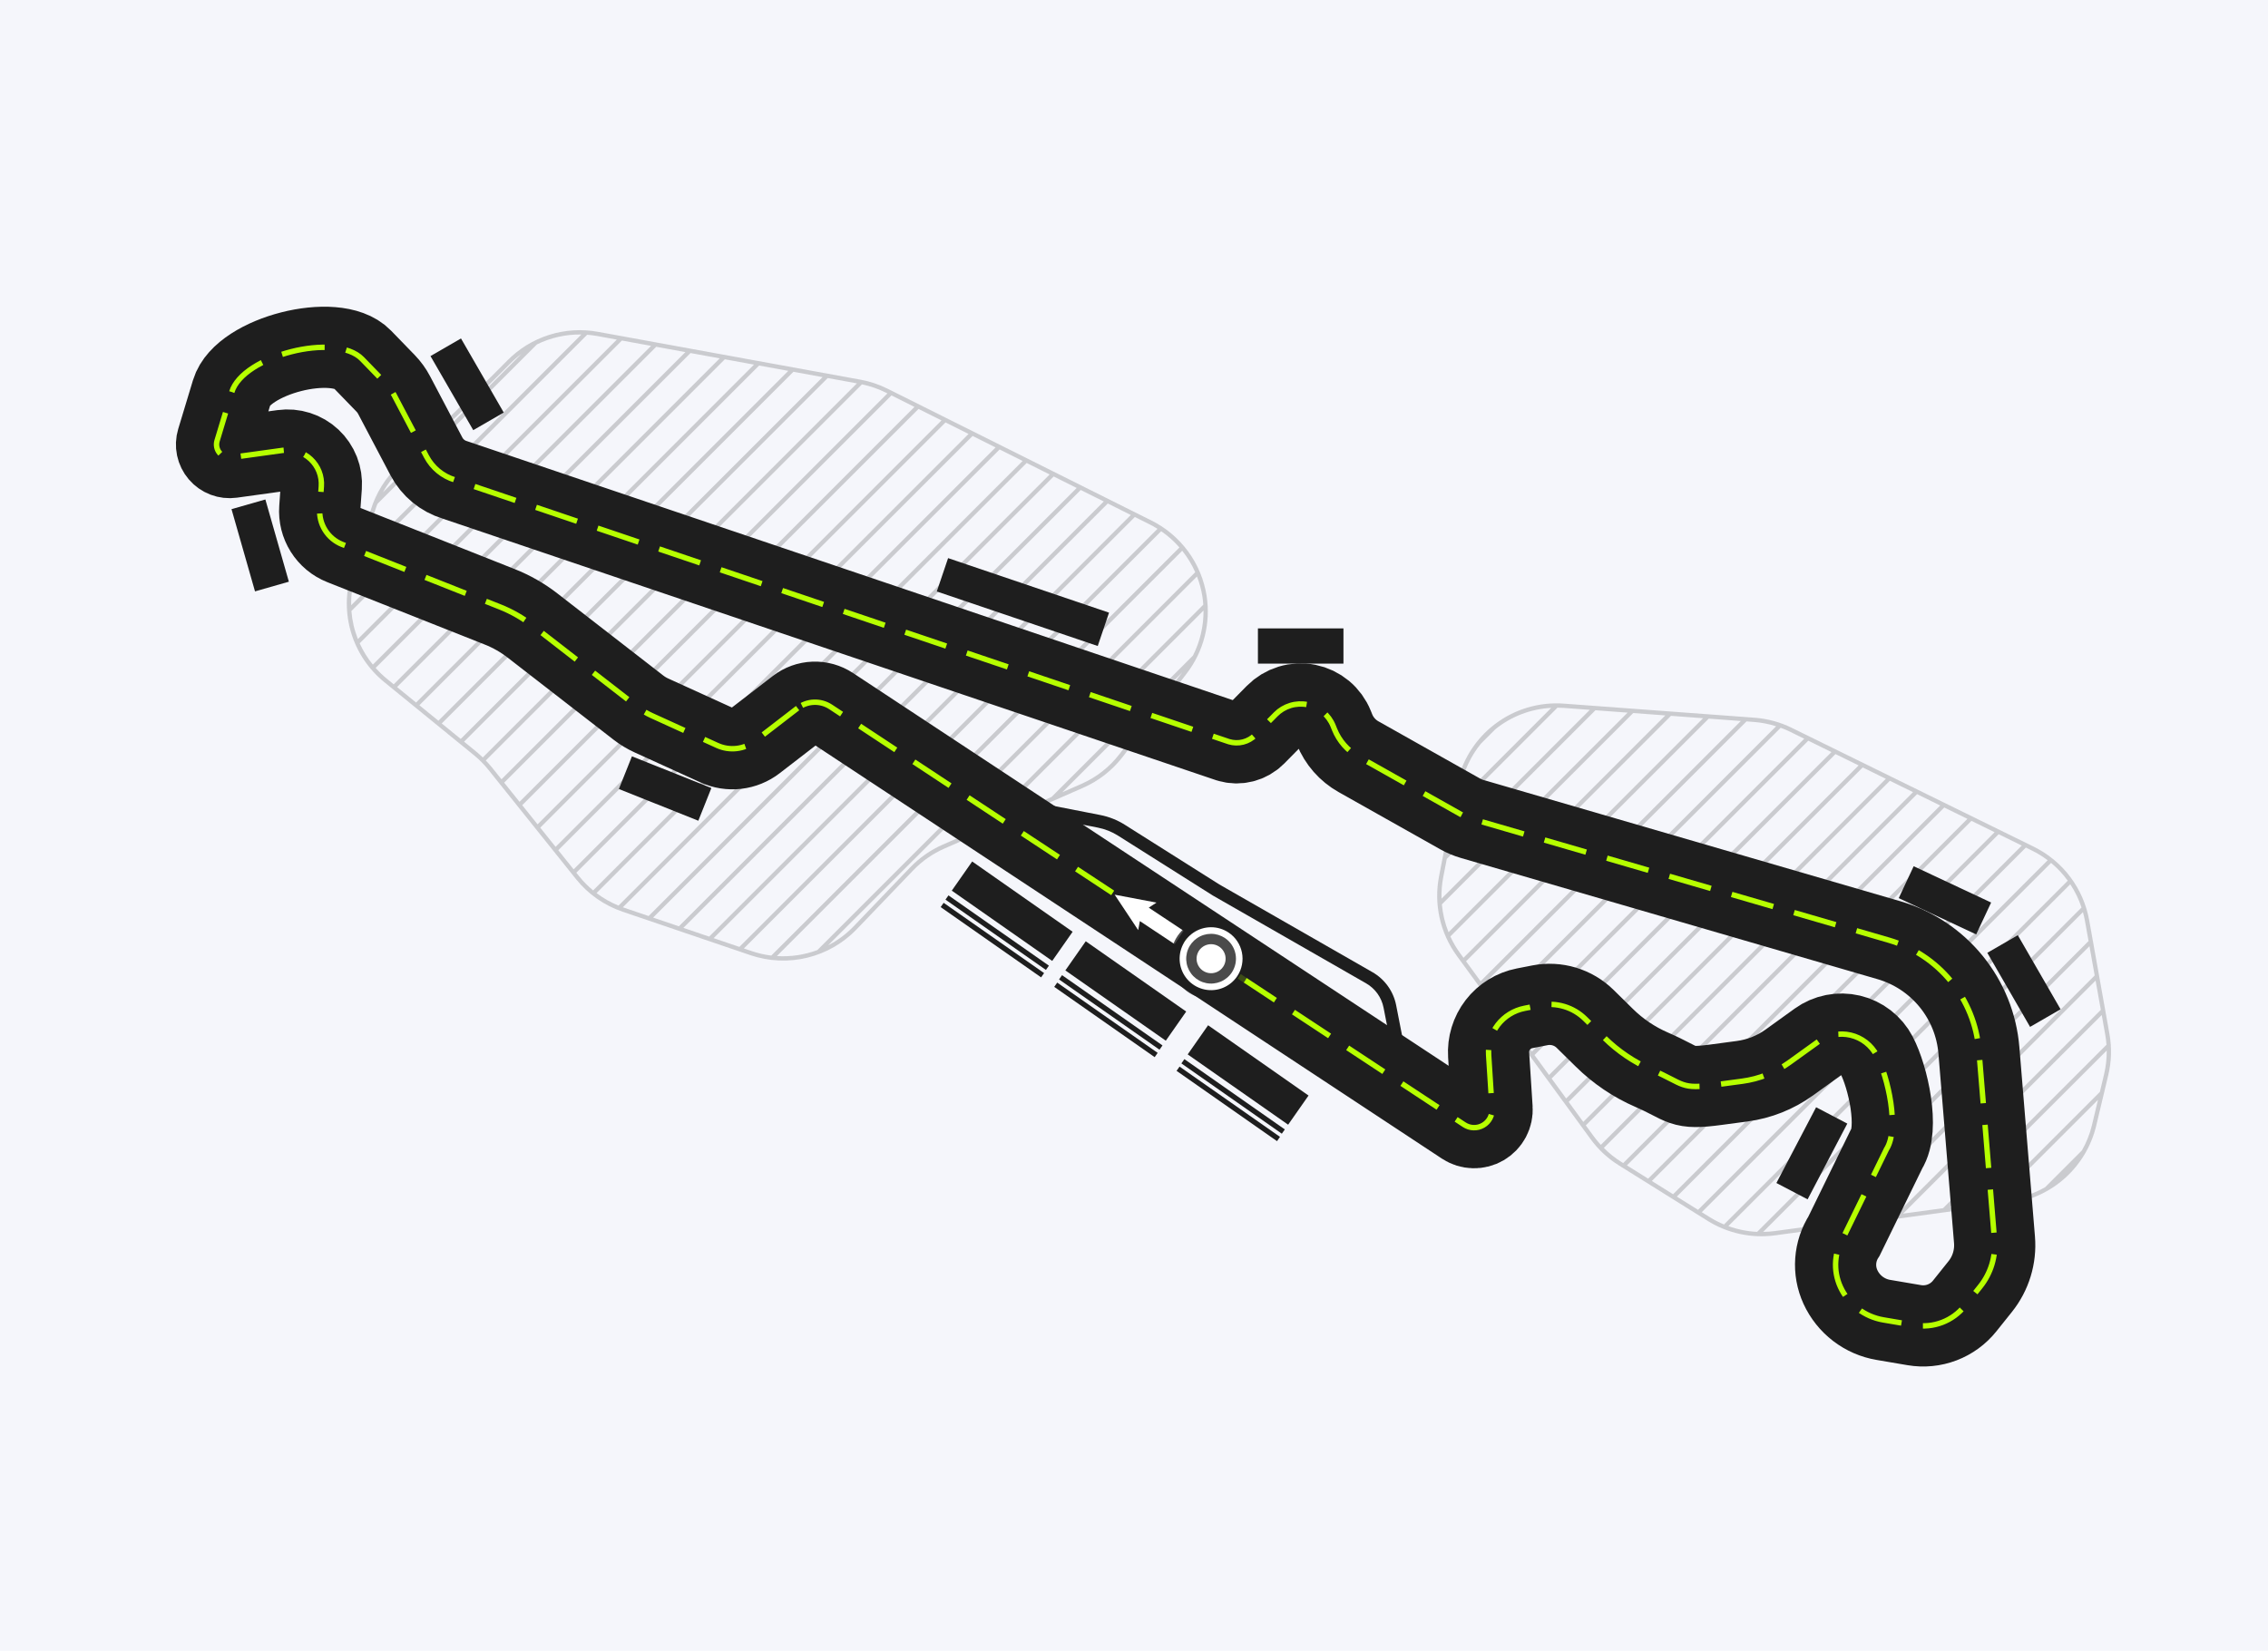 <svg width="419" height="305" viewBox="0 0 419 305" fill="none" xmlns="http://www.w3.org/2000/svg">
<rect width="419" height="305" fill="#F5F6FB"/>
<path opacity="0.2" d="M222.914 110.074C222.448 107.117 221.283 104.314 219.516 101.898C217.749 99.481 215.431 97.522 212.755 96.182L163.982 71.819C162.395 71.026 160.704 70.463 158.959 70.145L110.469 61.305C107.452 60.754 104.345 60.952 101.421 61.88C98.497 62.808 95.845 64.439 93.697 66.629C87.626 72.807 78.507 81.423 73.612 86.009C71.219 88.254 69.455 91.086 68.496 94.224L64.902 105.995C63.803 109.562 63.796 113.376 64.882 116.946C65.968 120.517 68.097 123.681 70.996 126.032L87.559 139.533C88.542 140.335 89.438 141.239 90.232 142.228L106.396 162.403C108.631 165.196 111.618 167.29 115.005 168.44L138.664 176.484C142.047 177.627 145.685 177.785 149.155 176.938C152.624 176.092 155.781 174.276 158.258 171.704L168.717 160.799C170.353 159.089 172.312 157.721 174.481 156.774L200.088 145.556C202.986 144.285 205.516 142.303 207.445 139.794L219.256 124.415C220.801 122.395 221.922 120.083 222.55 117.618C223.179 115.154 223.303 112.587 222.914 110.074ZM213.843 97.703L136.599 174.947L131.842 173.33L209.655 95.517L212.401 96.888C212.898 97.137 213.376 97.413 213.843 97.703ZM204.659 93.021L208.91 95.144L131.008 173.046L126.251 171.429L204.659 93.021ZM125.417 171.145L120.66 169.528L199.662 90.525L203.914 92.649L125.417 171.145ZM193.921 87.657L114.265 167.314C112.816 166.723 111.451 165.945 110.204 165L189.67 85.534L193.921 87.657ZM169.686 75.552L173.937 77.675L99.313 152.299L96.477 148.76L169.686 75.552ZM95.98 148.14L93.145 144.601L164.69 73.056L168.941 75.179L95.98 148.14ZM174.682 78.047L178.933 80.171L102.645 156.459L99.809 152.92L174.682 78.047ZM179.678 80.543L183.929 82.666L105.977 160.618L103.142 157.079L179.678 80.543ZM140.243 67.535L145.634 68.518L80.992 133.161L77.48 130.298L140.243 67.535ZM76.865 129.796L73.353 126.934L133.907 66.38L139.298 67.363L76.865 129.796ZM146.579 68.691L151.971 69.674L85.12 136.525L81.608 133.662L146.579 68.691ZM121.233 64.07L126.625 65.053L68.884 122.794C67.906 121.591 67.088 120.266 66.451 118.853L121.233 64.07ZM66.115 118.071C65.461 116.414 65.058 114.668 64.919 112.892L114.897 62.914L120.288 63.898L66.115 118.071ZM74.152 86.585C79.052 81.995 88.179 73.371 94.26 67.183C94.899 66.537 95.585 65.94 96.314 65.397L70.741 90.969C71.644 89.34 72.795 87.861 74.152 86.585ZM69.251 94.454C69.392 93.992 69.558 93.54 69.736 93.092L99.198 63.63C101.75 62.379 104.562 61.752 107.403 61.799L66.835 102.367L69.251 94.454ZM65.657 106.226L66.344 103.975L108.471 61.849C109.093 61.894 109.713 61.972 110.328 62.081L113.952 62.742L64.876 111.818C64.841 109.925 65.105 108.038 65.657 106.226ZM69.395 123.4L127.57 65.225L132.962 66.208L72.738 126.432L71.495 125.419C70.742 124.803 70.04 124.128 69.395 123.4ZM85.735 137.027L152.916 69.846L158.308 70.829L89.189 139.947C88.822 139.594 88.453 139.243 88.058 138.921L85.735 137.027ZM89.75 140.504L159.24 71.014C160.762 71.326 162.237 71.834 163.629 72.526L163.945 72.684L92.648 143.981L90.848 141.735C90.504 141.306 90.131 140.901 89.75 140.504ZM107.012 161.909L106.474 161.238L184.674 83.038L188.925 85.162L109.577 164.51C108.636 163.732 107.777 162.861 107.012 161.909ZM115.074 167.621L194.666 88.03L198.917 90.153L119.826 169.244L115.26 167.692C115.197 167.67 115.137 167.643 115.074 167.621ZM137.433 175.23L214.52 98.143C215.766 98.998 216.899 100.006 217.893 101.145L142.492 176.546C141.276 176.4 140.078 176.128 138.918 175.735L137.433 175.23ZM143.517 176.638L218.403 101.752C219.373 102.965 220.182 104.299 220.81 105.72L150.993 175.537C148.606 176.425 146.059 176.801 143.517 176.638ZM174.164 156.05C171.9 157.039 169.855 158.467 168.147 160.252L157.688 171.157C156.328 172.569 154.744 173.748 153.001 174.645L221.136 106.51C221.599 107.7 221.933 108.935 222.134 110.196C222.213 110.703 222.265 111.212 222.3 111.722L180.94 153.082L174.164 156.05ZM206.818 139.312C204.971 141.716 202.547 143.614 199.771 144.832L196.26 146.37L218.405 124.225L206.818 139.312ZM220.391 121.122L194.272 147.241L182.928 152.211L222.344 112.795C222.367 115.687 221.697 118.542 220.391 121.122Z" fill="#1E1E1E"/>
<path opacity="0.2" d="M389.706 191.009L385.963 170.004C385.441 167.104 384.245 164.366 382.473 162.011C380.7 159.656 378.4 157.75 375.757 156.446L331.027 134.474C328.871 133.413 326.53 132.777 324.133 132.602L288.929 130.001C284.345 129.663 279.797 131.017 276.145 133.808C272.493 136.598 269.991 140.631 269.113 145.143L265.851 161.926C265.362 164.461 265.4 167.071 265.962 169.591C266.523 172.112 267.597 174.49 269.117 176.578L293.833 210.443C295.244 212.38 297.014 214.027 299.048 215.295L315.457 225.552C319.177 227.876 323.593 228.825 327.94 228.236L371.511 222.31C375.259 221.784 378.763 220.144 381.569 217.603C384.374 215.062 386.352 211.737 387.245 208.058L389.486 198.657C390.087 196.15 390.162 193.546 389.706 191.009ZM389.162 193.02L358.963 223.22L351.584 224.223L388.283 187.525L388.928 191.148C389.039 191.768 389.117 192.393 389.162 193.02ZM387.149 181.166L388.114 186.577L350.291 224.399L342.914 225.402L387.149 181.166ZM341.621 225.578L334.243 226.582L386.016 174.808L386.981 180.218L341.621 225.578ZM324.621 227.595C322.807 227.51 321.016 227.151 319.309 226.532L382.468 163.373C383.349 164.705 384.049 166.149 384.55 167.666L324.621 227.595ZM378.294 158.938L313.705 223.526L309.783 221.074L374.264 156.593L375.408 157.155C376.424 157.656 377.391 158.253 378.294 158.938ZM369.24 154.125L373.515 156.225L309.095 220.645L305.173 218.193L369.24 154.125ZM304.485 217.763L300.562 215.311L364.216 151.657L368.491 153.757L304.485 217.763ZM339.096 139.318L343.371 141.418L286.177 198.612L283.488 194.927L339.096 139.318ZM283.016 194.281L280.327 190.596L334.072 136.85L338.347 138.95L283.016 194.281ZM344.12 141.786L348.395 143.886L289.338 202.943L286.649 199.258L344.12 141.786ZM349.145 144.254L353.419 146.354L292.499 207.274L289.809 203.589L349.145 144.254ZM333.323 136.482L279.855 189.95L277.166 186.265L328.974 134.458C329.554 134.67 330.123 134.912 330.679 135.183L333.323 136.482ZM328.13 134.184L276.695 185.62L274.005 181.935L322.655 133.285L324.074 133.39C325.452 133.497 326.813 133.764 328.13 134.184ZM273.534 181.289L270.844 177.604L315.678 132.77L321.614 133.208L273.534 181.289ZM307.662 132.177L267.608 172.231C266.948 170.586 266.533 168.853 266.376 167.088L301.726 131.738L307.662 132.177ZM293.709 131.146L267.556 157.299L269.094 149.387L287.734 130.746C288.112 130.75 288.49 130.76 288.87 130.788L293.709 131.146ZM273.607 137.382L276.25 134.739C279.191 132.365 282.807 130.979 286.583 130.781L269.364 148L269.89 145.293C270.456 142.389 271.733 139.671 273.607 137.382ZM266.628 162.076L267.286 158.686L294.75 131.223L300.686 131.662L266.313 166.035C266.27 164.708 266.376 163.38 266.628 162.076ZM267.943 173.013L308.702 132.254L314.638 132.693L270.373 176.958L269.755 176.112C269.049 175.142 268.442 174.104 267.943 173.013ZM292.97 207.92L354.168 146.722L358.443 148.822L295.747 211.518C295.294 211.028 294.868 210.514 294.472 209.977L292.97 207.92ZM296.299 212.083L359.192 149.19L363.467 151.289L299.875 214.881L299.466 214.626C298.317 213.901 297.255 213.048 296.299 212.083ZM314.393 223.956L378.921 159.428C380.082 160.392 381.119 161.497 382.006 162.717L318.497 226.227C317.587 225.851 316.711 225.402 315.875 224.882L314.393 223.956ZM327.833 227.453C327.137 227.543 326.437 227.591 325.735 227.598L384.81 168.523C384.957 169.056 385.087 169.595 385.185 170.143L385.847 173.86L332.95 226.757L327.833 227.453ZM386.477 207.875C386.082 209.513 385.456 211.086 384.618 212.548L377.813 219.353C375.835 220.481 373.66 221.219 371.404 221.528L368.927 221.865L387.59 203.201L386.477 207.875ZM387.94 201.734L367.634 222.041L360.256 223.044L389.205 194.095C389.223 195.569 389.059 197.04 388.717 198.473L387.94 201.734Z" fill="#1E1E1E"/>
<path d="M147.353 130.83L139.452 136.923C138.476 137.675 137.313 138.147 136.089 138.288C134.865 138.429 133.626 138.234 132.504 137.723L120.355 132.19C119.491 131.797 118.676 131.304 117.926 130.723L98.37 115.56C96.535 114.136 94.507 112.98 92.348 112.124L63.226 100.583C61.92 100.065 60.814 99.145 60.066 97.956C59.319 96.767 58.97 95.371 59.071 93.97L59.364 89.858C59.431 88.927 59.288 87.993 58.948 87.124C58.607 86.255 58.077 85.474 57.396 84.836C56.715 84.198 55.9 83.721 55.01 83.438C54.121 83.156 53.18 83.076 52.255 83.203L42.746 84.518C42.345 84.573 41.936 84.527 41.557 84.383C41.179 84.239 40.842 84.002 40.579 83.694C40.316 83.386 40.135 83.017 40.051 82.621C39.968 82.225 39.986 81.814 40.103 81.426L42.825 72.428C44.85 65.732 62.014 61.306 66.883 66.329L71.23 70.813C71.857 71.459 72.388 72.191 72.807 72.987L78.784 84.332C79.328 85.364 80.072 86.279 80.972 87.022C81.872 87.765 82.911 88.323 84.028 88.661L227.04 137.031C227.89 137.289 228.794 137.31 229.656 137.091C230.517 136.872 231.302 136.422 231.926 135.79L235.679 131.987C236.432 131.223 237.364 130.659 238.39 130.345C239.416 130.031 240.504 129.977 241.556 130.188C242.608 130.399 243.591 130.868 244.417 131.554C245.242 132.239 245.884 133.119 246.285 134.115L246.542 134.754C247.402 136.891 248.965 138.672 250.973 139.802L269.781 150.39C270.467 150.776 271.195 151.082 271.951 151.302L348.96 173.705C353.467 175.016 357.47 177.665 360.44 181.3C363.41 184.936 365.206 189.387 365.591 194.065L368.472 229.064C368.728 232.172 367.785 235.26 365.837 237.694L362.963 241.287C361.869 242.655 360.429 243.704 358.793 244.327C357.157 244.95 355.384 245.124 353.657 244.831L347.934 243.858C346.216 243.566 344.596 242.858 343.214 241.797C341.832 240.736 340.731 239.352 340.006 237.768C339.321 236.27 339.023 234.624 339.14 232.981C339.257 231.338 339.786 229.751 340.677 228.365L348.511 212.329C350.954 208.531 348.797 198.973 346.7 194.973C346.213 194.045 345.533 193.233 344.705 192.59C343.877 191.948 342.921 191.49 341.901 191.249C340.882 191.008 339.822 190.989 338.794 191.193C337.766 191.396 336.794 191.819 335.943 192.43L330.55 196.31C327.984 198.156 325.002 199.341 321.869 199.76L317.073 200.402C310.325 201.306 311.359 200.348 305.116 197.63C301.875 196.22 298.922 194.225 296.403 191.745L292.85 188.248C291.767 187.182 290.441 186.396 288.986 185.958C287.531 185.52 285.991 185.444 284.5 185.735L281.656 186.291C279.692 186.674 277.935 187.76 276.713 189.345C275.491 190.93 274.888 192.905 275.017 194.902L275.653 204.807C275.693 205.424 275.56 206.04 275.269 206.585C274.977 207.131 274.54 207.584 274.005 207.894C273.471 208.205 272.86 208.36 272.242 208.342C271.624 208.325 271.023 208.135 270.507 207.795L153.457 130.605C152.543 130.002 151.463 129.7 150.369 129.74C149.274 129.78 148.22 130.162 147.353 130.83Z" stroke="#1E1E1E" stroke-width="15" stroke-miterlimit="10"/>
<path d="M147.353 130.83L139.452 136.923C138.476 137.675 137.313 138.147 136.089 138.288C134.865 138.429 133.626 138.234 132.504 137.723L120.355 132.19C119.491 131.797 118.676 131.304 117.926 130.723L98.37 115.56C96.535 114.136 94.507 112.98 92.348 112.124L63.226 100.583C61.92 100.065 60.814 99.145 60.066 97.956C59.319 96.767 58.97 95.371 59.071 93.97L59.364 89.858C59.431 88.927 59.288 87.993 58.948 87.124C58.607 86.255 58.077 85.474 57.396 84.836C56.715 84.198 55.9 83.721 55.01 83.438C54.121 83.156 53.18 83.076 52.255 83.203L42.746 84.518C42.345 84.573 41.936 84.527 41.557 84.383C41.179 84.239 40.842 84.002 40.579 83.694C40.316 83.386 40.135 83.017 40.051 82.621C39.968 82.225 39.986 81.814 40.103 81.426L42.825 72.428C44.85 65.732 62.014 61.306 66.883 66.329L71.23 70.813C71.857 71.459 72.388 72.191 72.807 72.987L78.784 84.332C79.328 85.364 80.072 86.279 80.972 87.022C81.872 87.765 82.911 88.323 84.028 88.661L227.04 137.031C227.89 137.289 228.794 137.31 229.656 137.091C230.517 136.872 231.302 136.422 231.926 135.79L235.679 131.987C236.432 131.223 237.364 130.659 238.39 130.345C239.416 130.031 240.504 129.977 241.556 130.188C242.608 130.399 243.591 130.868 244.417 131.554C245.242 132.239 245.884 133.119 246.285 134.115L246.542 134.754C247.402 136.891 248.965 138.672 250.973 139.802L269.781 150.39C270.467 150.776 271.195 151.082 271.951 151.302L348.96 173.705C353.467 175.016 357.47 177.665 360.44 181.3C363.41 184.936 365.206 189.387 365.591 194.065L368.472 229.064C368.728 232.172 367.785 235.26 365.837 237.694L362.963 241.287C361.869 242.655 360.429 243.704 358.793 244.327C357.157 244.95 355.384 245.124 353.657 244.831L347.934 243.858C346.216 243.566 344.596 242.858 343.214 241.797C341.832 240.736 340.731 239.352 340.006 237.768C339.321 236.27 339.023 234.624 339.14 232.981C339.257 231.338 339.786 229.751 340.677 228.365L348.511 212.329C350.954 208.531 348.797 198.973 346.7 194.973C346.213 194.045 345.533 193.233 344.705 192.59C343.877 191.948 342.921 191.49 341.901 191.249C340.882 191.008 339.822 190.989 338.794 191.193C337.766 191.396 336.794 191.819 335.943 192.43L330.55 196.31C327.984 198.156 325.002 199.341 321.869 199.76L317.073 200.402C310.325 201.306 311.359 200.348 305.116 197.63C301.875 196.22 298.922 194.225 296.403 191.745L292.85 188.248C291.767 187.182 290.441 186.396 288.986 185.958C287.531 185.52 285.991 185.444 284.5 185.735L281.656 186.291C279.692 186.674 277.935 187.76 276.713 189.345C275.491 190.93 274.888 192.905 275.017 194.902L275.653 204.807C275.693 205.424 275.56 206.04 275.269 206.585C274.977 207.131 274.54 207.584 274.005 207.894C273.471 208.205 272.86 208.36 272.242 208.342C271.624 208.325 271.023 208.135 270.507 207.795L153.457 130.605C152.543 130.002 151.463 129.7 150.369 129.74C149.274 129.78 148.22 130.162 147.353 130.83Z" stroke="#B6FF00" stroke-miterlimit="10" stroke-dasharray="8 4"/>
<path d="M257.346 195.072L255.607 186.182C255.423 185.242 255.039 184.352 254.48 183.573C253.922 182.795 253.202 182.145 252.371 181.67L224.05 165.443L206.551 154.392C205.408 153.668 204.14 153.164 202.812 152.905L188.751 150.154L189.206 147.829L203.268 150.58C204.883 150.894 206.426 151.507 207.817 152.387L225.272 163.412L253.55 179.613C254.676 180.258 255.65 181.138 256.407 182.193C257.163 183.248 257.683 184.453 257.932 185.727L259.672 194.617L257.346 195.072Z" fill="#1E1E1E"/>
<path d="M131.423 145.59L116.747 139.733L114.335 145.775L129.011 151.633L131.423 145.59Z" fill="#1E1E1E"/>
<path d="M53.368 107.473L49.026 92.281L42.77 94.069L47.112 109.261L53.368 107.473Z" fill="#1E1E1E"/>
<path d="M93.065 76.218L85.165 62.534L79.53 65.787L87.431 79.471L93.065 76.218Z" fill="#1E1E1E"/>
<path d="M248.195 116.1H232.394V122.607H248.195V116.1Z" fill="#1E1E1E"/>
<path d="M367.849 166.749L353.543 160.041L350.781 165.932L365.088 172.64L367.849 166.749Z" fill="#1E1E1E"/>
<path d="M380.679 186.47L372.779 172.786L367.144 176.039L375.045 189.723L380.679 186.47Z" fill="#1E1E1E"/>
<path d="M333.944 221.586L341.279 207.591L335.516 204.57L328.181 218.566L333.944 221.586Z" fill="#1E1E1E"/>
<path d="M204.888 113.192L175.156 103.115L173.068 109.278L202.8 119.354L204.888 113.192Z" fill="#1E1E1E"/>
<path d="M241.745 202.407L223.188 189.423L219.419 194.809L237.976 207.793L241.745 202.407Z" fill="#1E1E1E"/>
<path d="M237.364 208.668L218.807 195.684L218.255 196.473L236.811 209.457L237.364 208.668Z" fill="#1E1E1E"/>
<path d="M236.473 210.042L217.917 197.058L217.364 197.847L235.921 210.832L236.473 210.042Z" fill="#1E1E1E"/>
<path d="M219.144 186.889L200.587 173.905L196.818 179.29L215.375 192.275L219.144 186.889Z" fill="#1E1E1E"/>
<path d="M214.763 193.15L196.206 180.166L195.654 180.955L214.21 193.939L214.763 193.15Z" fill="#1E1E1E"/>
<path d="M213.872 194.524L195.316 181.54L194.763 182.329L213.32 195.314L213.872 194.524Z" fill="#1E1E1E"/>
<path d="M198.162 172.149L179.605 159.165L175.837 164.551L194.393 177.535L198.162 172.149Z" fill="#1E1E1E"/>
<path d="M193.781 178.41L175.224 165.426L174.672 166.215L193.228 179.2L193.781 178.41Z" fill="#1E1E1E"/>
<path d="M192.89 179.784L174.334 166.8L173.781 167.59L192.338 180.574L192.89 179.784Z" fill="#1E1E1E"/>
<path d="M205.929 165.299L210.274 171.843L210.585 170.174L217.014 174.442L218.659 171.964L212.229 167.696L213.647 166.762L205.929 165.299Z" fill="white"/>
<path opacity="0.8" d="M229.975 181.264C229.157 182.497 227.991 183.459 226.626 184.03C225.26 184.601 223.756 184.753 222.303 184.469C220.851 184.185 219.515 183.476 218.466 182.433C217.416 181.39 216.699 180.058 216.406 178.608C216.113 177.157 216.256 175.652 216.819 174.283C217.381 172.914 218.336 171.742 219.564 170.916C220.792 170.09 222.238 169.647 223.718 169.642C225.198 169.638 226.646 170.072 227.879 170.891C228.698 171.434 229.401 172.133 229.95 172.949C230.498 173.764 230.881 174.68 231.075 175.643C231.27 176.606 231.273 177.598 231.084 178.563C230.896 179.527 230.519 180.445 229.975 181.264Z" fill="#1E1E1E"/>
<path d="M228.584 180.34C227.948 181.298 227.043 182.046 225.982 182.489C224.921 182.932 223.753 183.051 222.624 182.83C221.496 182.609 220.458 182.059 219.643 181.248C218.828 180.438 218.271 179.404 218.043 178.277C217.815 177.15 217.927 175.981 218.363 174.917C218.8 173.854 219.542 172.943 220.496 172.302C221.45 171.66 222.573 171.316 223.723 171.312C224.873 171.308 225.998 171.646 226.955 172.282C227.592 172.704 228.138 173.247 228.564 173.881C228.99 174.514 229.287 175.225 229.439 175.974C229.59 176.722 229.592 177.492 229.446 178.242C229.299 178.991 229.006 179.704 228.584 180.34Z" fill="white"/>
<path opacity="0.8" d="M227.571 179.667C227.068 180.425 226.352 181.016 225.513 181.367C224.674 181.717 223.75 181.811 222.858 181.636C221.966 181.462 221.145 181.027 220.501 180.386C219.856 179.745 219.415 178.927 219.235 178.036C219.055 177.145 219.143 176.22 219.489 175.379C219.834 174.538 220.421 173.819 221.175 173.311C221.93 172.804 222.818 172.532 223.727 172.529C224.636 172.526 225.525 172.793 226.283 173.296C226.786 173.629 227.218 174.059 227.555 174.56C227.892 175.061 228.127 175.623 228.246 176.215C228.366 176.806 228.368 177.416 228.252 178.008C228.136 178.601 227.904 179.164 227.571 179.667Z" fill="#1E1E1E"/>
<path d="M225.977 178.609C225.683 179.052 225.265 179.397 224.775 179.601C224.286 179.806 223.746 179.861 223.225 179.759C222.705 179.657 222.226 179.403 221.849 179.029C221.473 178.655 221.216 178.177 221.111 177.657C221.006 177.137 221.057 176.597 221.259 176.106C221.46 175.615 221.803 175.195 222.243 174.899C222.684 174.603 223.202 174.444 223.733 174.442C224.263 174.441 224.783 174.596 225.225 174.89C225.818 175.283 226.23 175.896 226.371 176.594C226.512 177.292 226.37 178.017 225.977 178.609Z" fill="white"/>
</svg>
